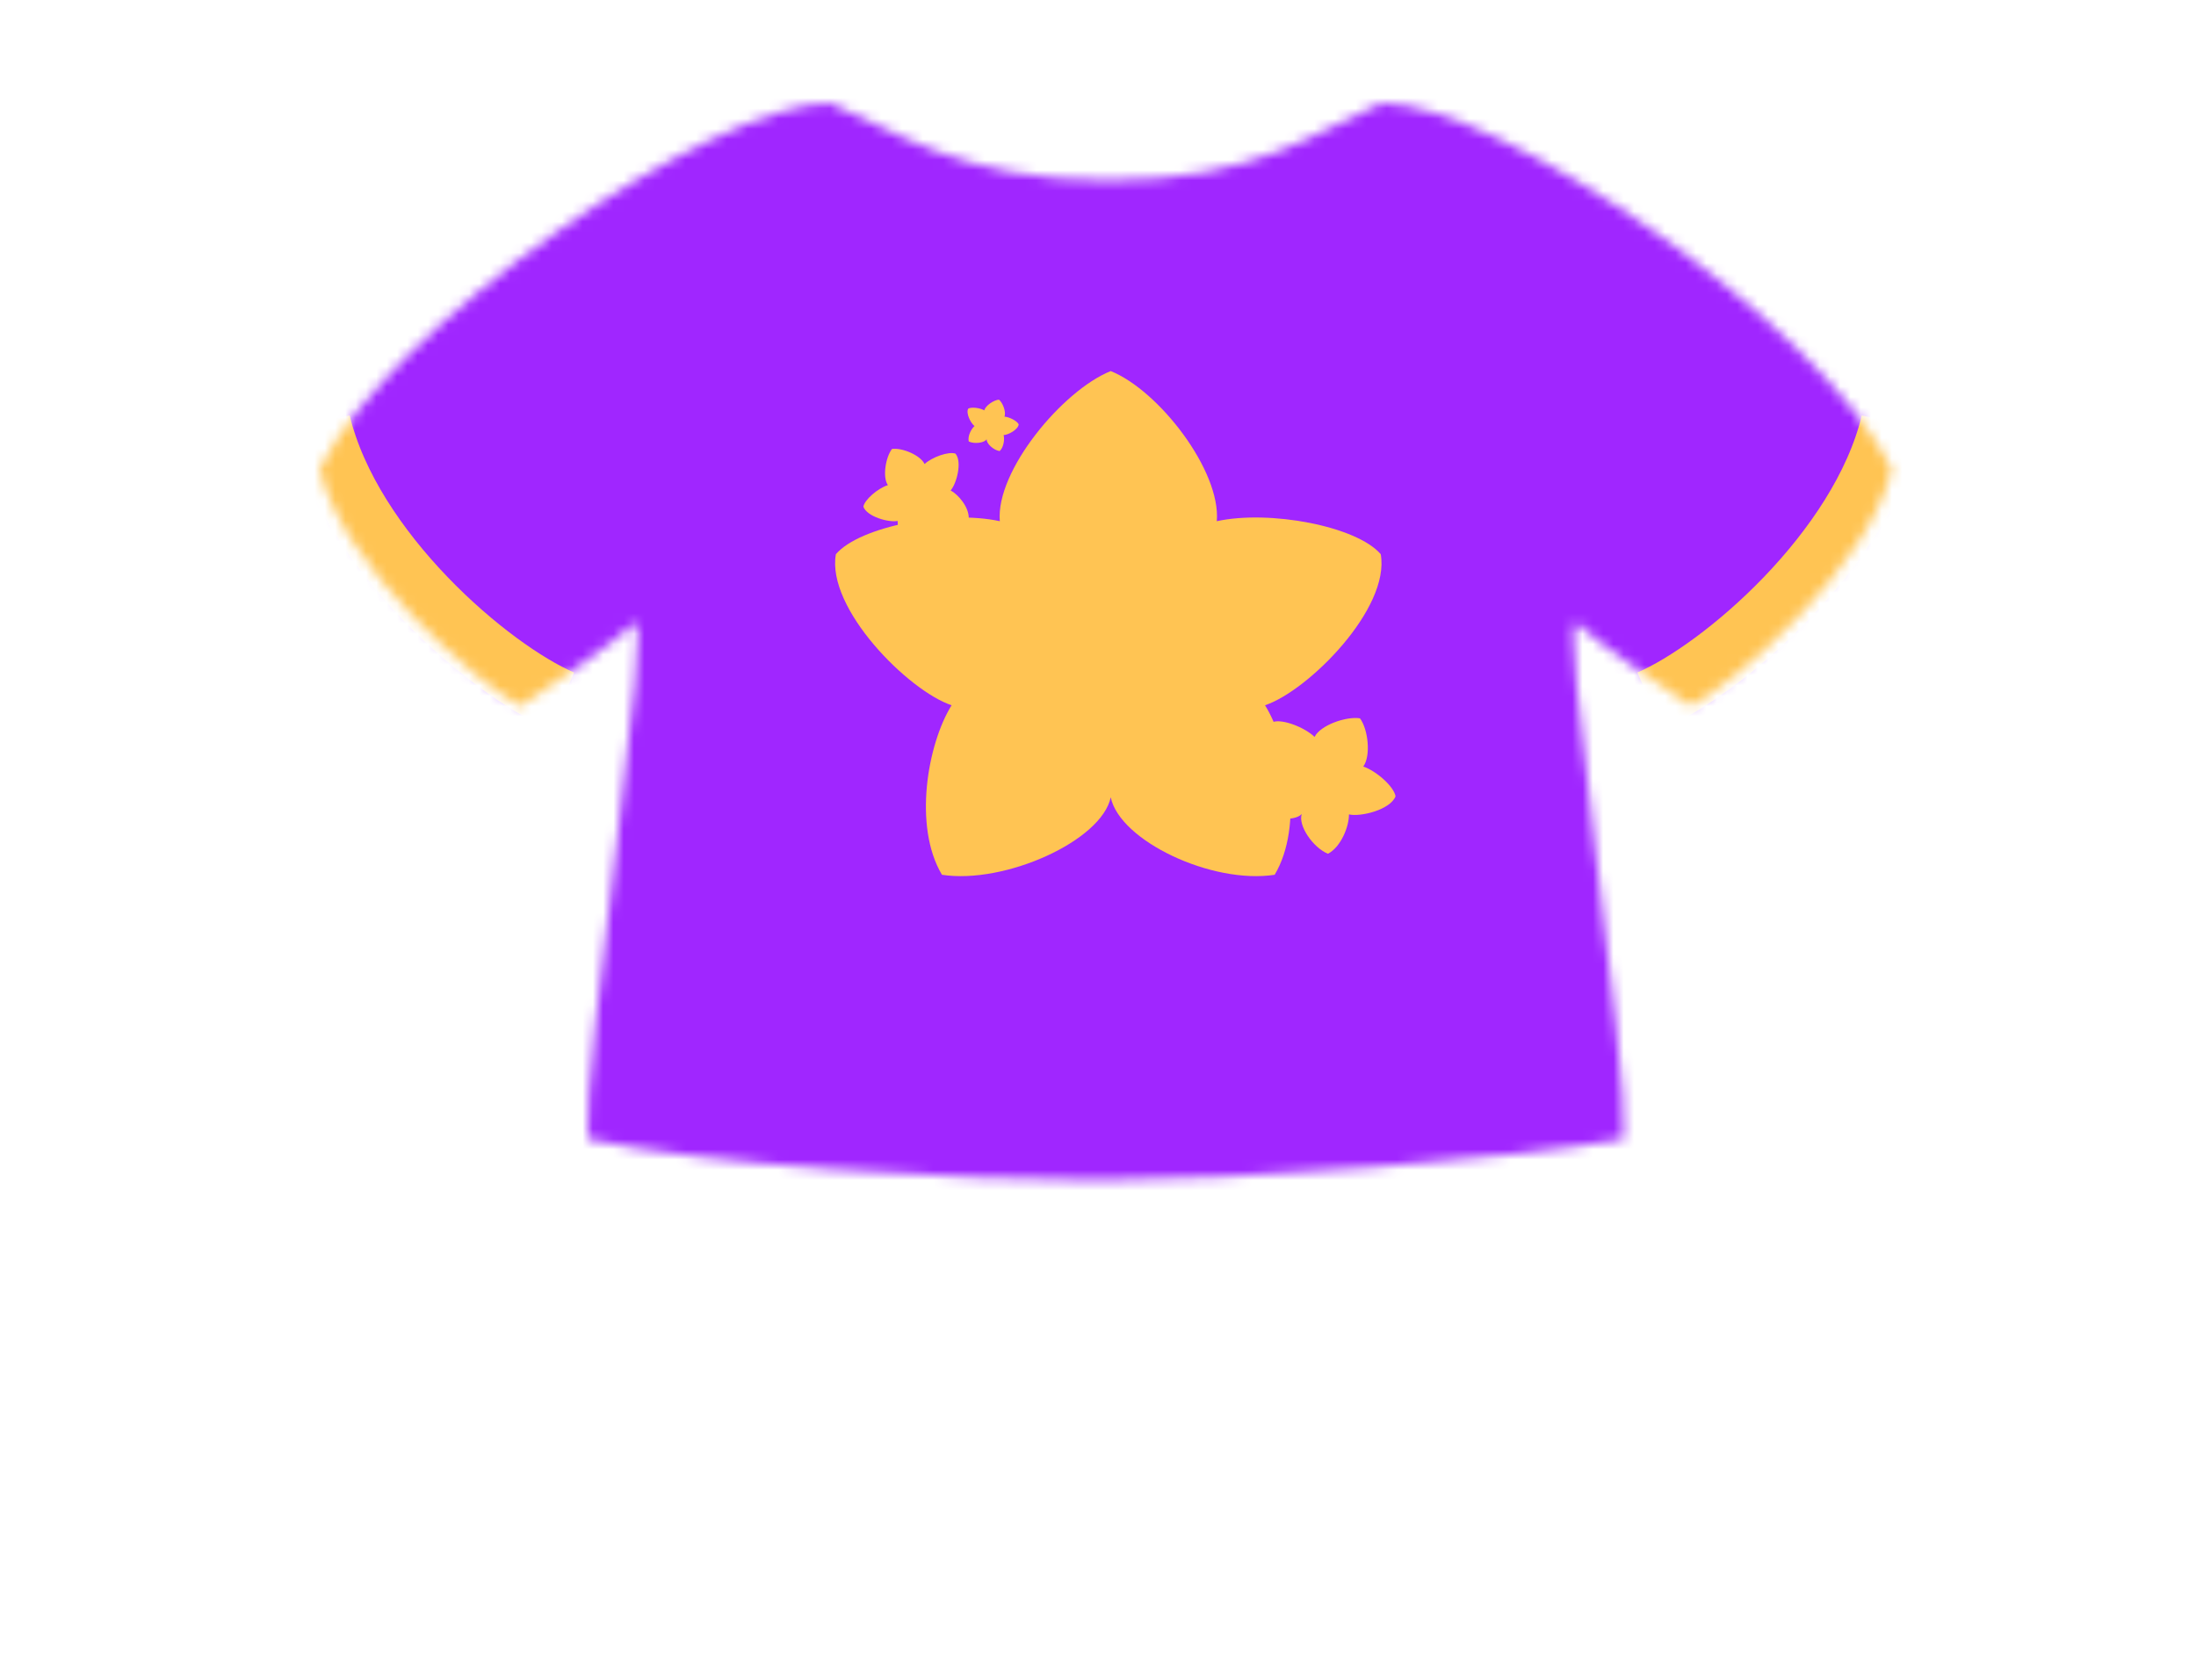 <svg width="213" height="163" viewBox="0 0 213 163" fill="none" xmlns="http://www.w3.org/2000/svg">
  <mask id="mask0" style="mask-type:alpha" maskUnits="userSpaceOnUse" x="31" y="10" width="153" height="105">
    <path
      d="M31 45.5C37.8 31.5 69 10 80.5 10C86.667 12.5 93 17.5 107.5 17.5C122 17.5 128 12.5 134 10C145.5 10 176.7 31.5 183.5 45.5C181.333 55 168 66.5 164 68.5C161 66.5 154.6 62.1 153 60.5C151 58.5 158 103 157.5 110.5C146.5 112.5 120.1 114.5 106.5 114.5C92.9 114.5 68 113 57 110.5C56.5 103 63.5 58.5 61.5 60.5C59.9 62.1 53.5 66.5 50.5 68.5C46.5 66.5 33.167 55 31 45.5Z"
      fill="black" />
  </mask>
  <g mask="url(#mask0)">
    <rect width="213" height="163" fill="#A026FF" />
    <g filter="url(#filter0_d)">
      <path
        d="M95.977 49.566C95.564 44.691 102.057 36.88 106.734 35C111.411 36.88 117.435 44.691 117.023 49.566C122.112 48.45 130.586 50.036 132.924 52.767C133.86 58.024 125.909 66.012 121.7 67.422C124.038 71.181 125.441 79.169 122.635 83.868C116.555 84.807 107.614 80.579 106.734 76.35C105.854 80.579 96.445 84.807 90.365 83.868C87.559 79.169 88.962 71.181 91.3 67.422C87.091 66.012 79.141 58.024 80.076 52.767C82.414 50.036 90.888 48.45 95.977 49.566Z"
        fill="#FFC453" />
    </g>
    <g filter="url(#filter1_d)">
      <path
        d="M85.119 46.066C84.575 45.282 84.912 43.329 85.52 42.556C86.494 42.419 88.273 43.153 88.677 44.018C89.429 43.334 91.016 42.777 91.677 43.011C92.347 43.809 91.78 45.934 91.206 46.581C91.967 46.989 92.982 48.203 92.965 49.271C92.028 50.022 90.105 50.177 89.544 49.547C89.807 50.348 88.628 51.979 87.508 52.412C86.577 51.89 86.037 50.403 86.066 49.54C85.217 49.711 83.096 49.135 82.742 48.155C82.872 47.465 84.15 46.373 85.119 46.066Z"
        fill="#FFC453" />
    </g>
    <g filter="url(#filter2_d)">
      <path
        d="M126.506 70.492C127.079 69.341 129.603 68.474 130.91 68.691C131.703 69.752 131.988 72.328 131.23 73.366C132.524 73.81 134.21 75.323 134.361 76.256C133.853 77.563 130.978 78.27 129.841 78.012C129.852 79.175 129.076 81.159 127.805 81.831C126.312 81.211 124.883 79.041 125.263 77.972C124.488 78.801 121.798 78.465 120.562 77.424C120.574 75.986 121.98 74.385 123.018 73.86C122.266 72.969 121.572 70.091 122.5 69.038C123.398 68.745 125.516 69.546 126.506 70.492Z"
        fill="#FFC453" />
    </g>
    <g filter="url(#filter3_d)">
      <path
        d="M94.475 38.812C94.577 38.348 95.404 37.81 95.892 37.771C96.272 38.08 96.606 38.978 96.427 39.419C96.931 39.462 97.671 39.853 97.809 40.174C97.745 40.688 96.777 41.2 96.346 41.209C96.454 41.626 96.354 42.407 95.958 42.762C95.367 42.674 94.66 42.024 94.7 41.606C94.497 41.973 93.502 42.094 92.965 41.831C92.84 41.315 93.201 40.614 93.526 40.333C93.176 40.081 92.669 39.111 92.908 38.65C93.203 38.464 94.035 38.562 94.475 38.812Z"
        fill="#FFC453" />
    </g>
    <path d="M31 41C34 53.5 47.5 65 54.5 68" stroke="#FFC453" stroke-width="6" />
    <path d="M183.5 41C180.5 53.5 167 65 160 68" stroke="#FFC453" stroke-width="6" />
  </g>
  <defs>
    <filter id="filter0_d" x="79" y="34" width="57" height="53" filterUnits="userSpaceOnUse"
      color-interpolation-filters="sRGB">
      <feFlood flood-opacity="0" result="BackgroundImageFix" />
      <feColorMatrix in="SourceAlpha" type="matrix" values="0 0 0 0 0 0 0 0 0 0 0 0 0 0 0 0 0 0 127 0"
        result="hardAlpha" />
      <feOffset dx="1" dy="1" />
      <feGaussianBlur stdDeviation="1" />
      <feColorMatrix type="matrix" values="0 0 0 0 0.43 0 0 0 0 0.04 0 0 0 0 0.733 0 0 0 0.6 0" />
      <feBlend mode="normal" in2="BackgroundImageFix" result="effect1_dropShadow" />
      <feBlend mode="normal" in="SourceGraphic" in2="effect1_dropShadow" result="shape" />
    </filter>
    <filter id="filter1_d" x="81.742" y="41.54" width="14.223" height="13.872" filterUnits="userSpaceOnUse"
      color-interpolation-filters="sRGB">
      <feFlood flood-opacity="0" result="BackgroundImageFix" />
      <feColorMatrix in="SourceAlpha" type="matrix" values="0 0 0 0 0 0 0 0 0 0 0 0 0 0 0 0 0 0 127 0"
        result="hardAlpha" />
      <feOffset dx="1" dy="1" />
      <feGaussianBlur stdDeviation="1" />
      <feColorMatrix type="matrix" values="0 0 0 0 0.43 0 0 0 0 0.04 0 0 0 0 0.733 0 0 0 0.6 0" />
      <feBlend mode="normal" in2="BackgroundImageFix" result="effect1_dropShadow" />
      <feBlend mode="normal" in="SourceGraphic" in2="effect1_dropShadow" result="shape" />
    </filter>
    <filter id="filter2_d" x="119.562" y="67.658" width="17.799" height="17.173" filterUnits="userSpaceOnUse"
      color-interpolation-filters="sRGB">
      <feFlood flood-opacity="0" result="BackgroundImageFix" />
      <feColorMatrix in="SourceAlpha" type="matrix" values="0 0 0 0 0 0 0 0 0 0 0 0 0 0 0 0 0 0 127 0"
        result="hardAlpha" />
      <feOffset dx="1" dy="1" />
      <feGaussianBlur stdDeviation="1" />
      <feColorMatrix type="matrix" values="0 0 0 0 0.43 0 0 0 0 0.04 0 0 0 0 0.733 0 0 0 0.6 0" />
      <feBlend mode="normal" in2="BackgroundImageFix" result="effect1_dropShadow" />
      <feBlend mode="normal" in="SourceGraphic" in2="effect1_dropShadow" result="shape" />
    </filter>
    <filter id="filter3_d" x="91.846" y="36.771" width="8.963" height="8.991" filterUnits="userSpaceOnUse"
      color-interpolation-filters="sRGB">
      <feFlood flood-opacity="0" result="BackgroundImageFix" />
      <feColorMatrix in="SourceAlpha" type="matrix" values="0 0 0 0 0 0 0 0 0 0 0 0 0 0 0 0 0 0 127 0"
        result="hardAlpha" />
      <feOffset dx="1" dy="1" />
      <feGaussianBlur stdDeviation="1" />
      <feColorMatrix type="matrix" values="0 0 0 0 0.43 0 0 0 0 0.04 0 0 0 0 0.733 0 0 0 0.6 0" />
      <feBlend mode="normal" in2="BackgroundImageFix" result="effect1_dropShadow" />
      <feBlend mode="normal" in="SourceGraphic" in2="effect1_dropShadow" result="shape" />
    </filter>
  </defs>
</svg>
